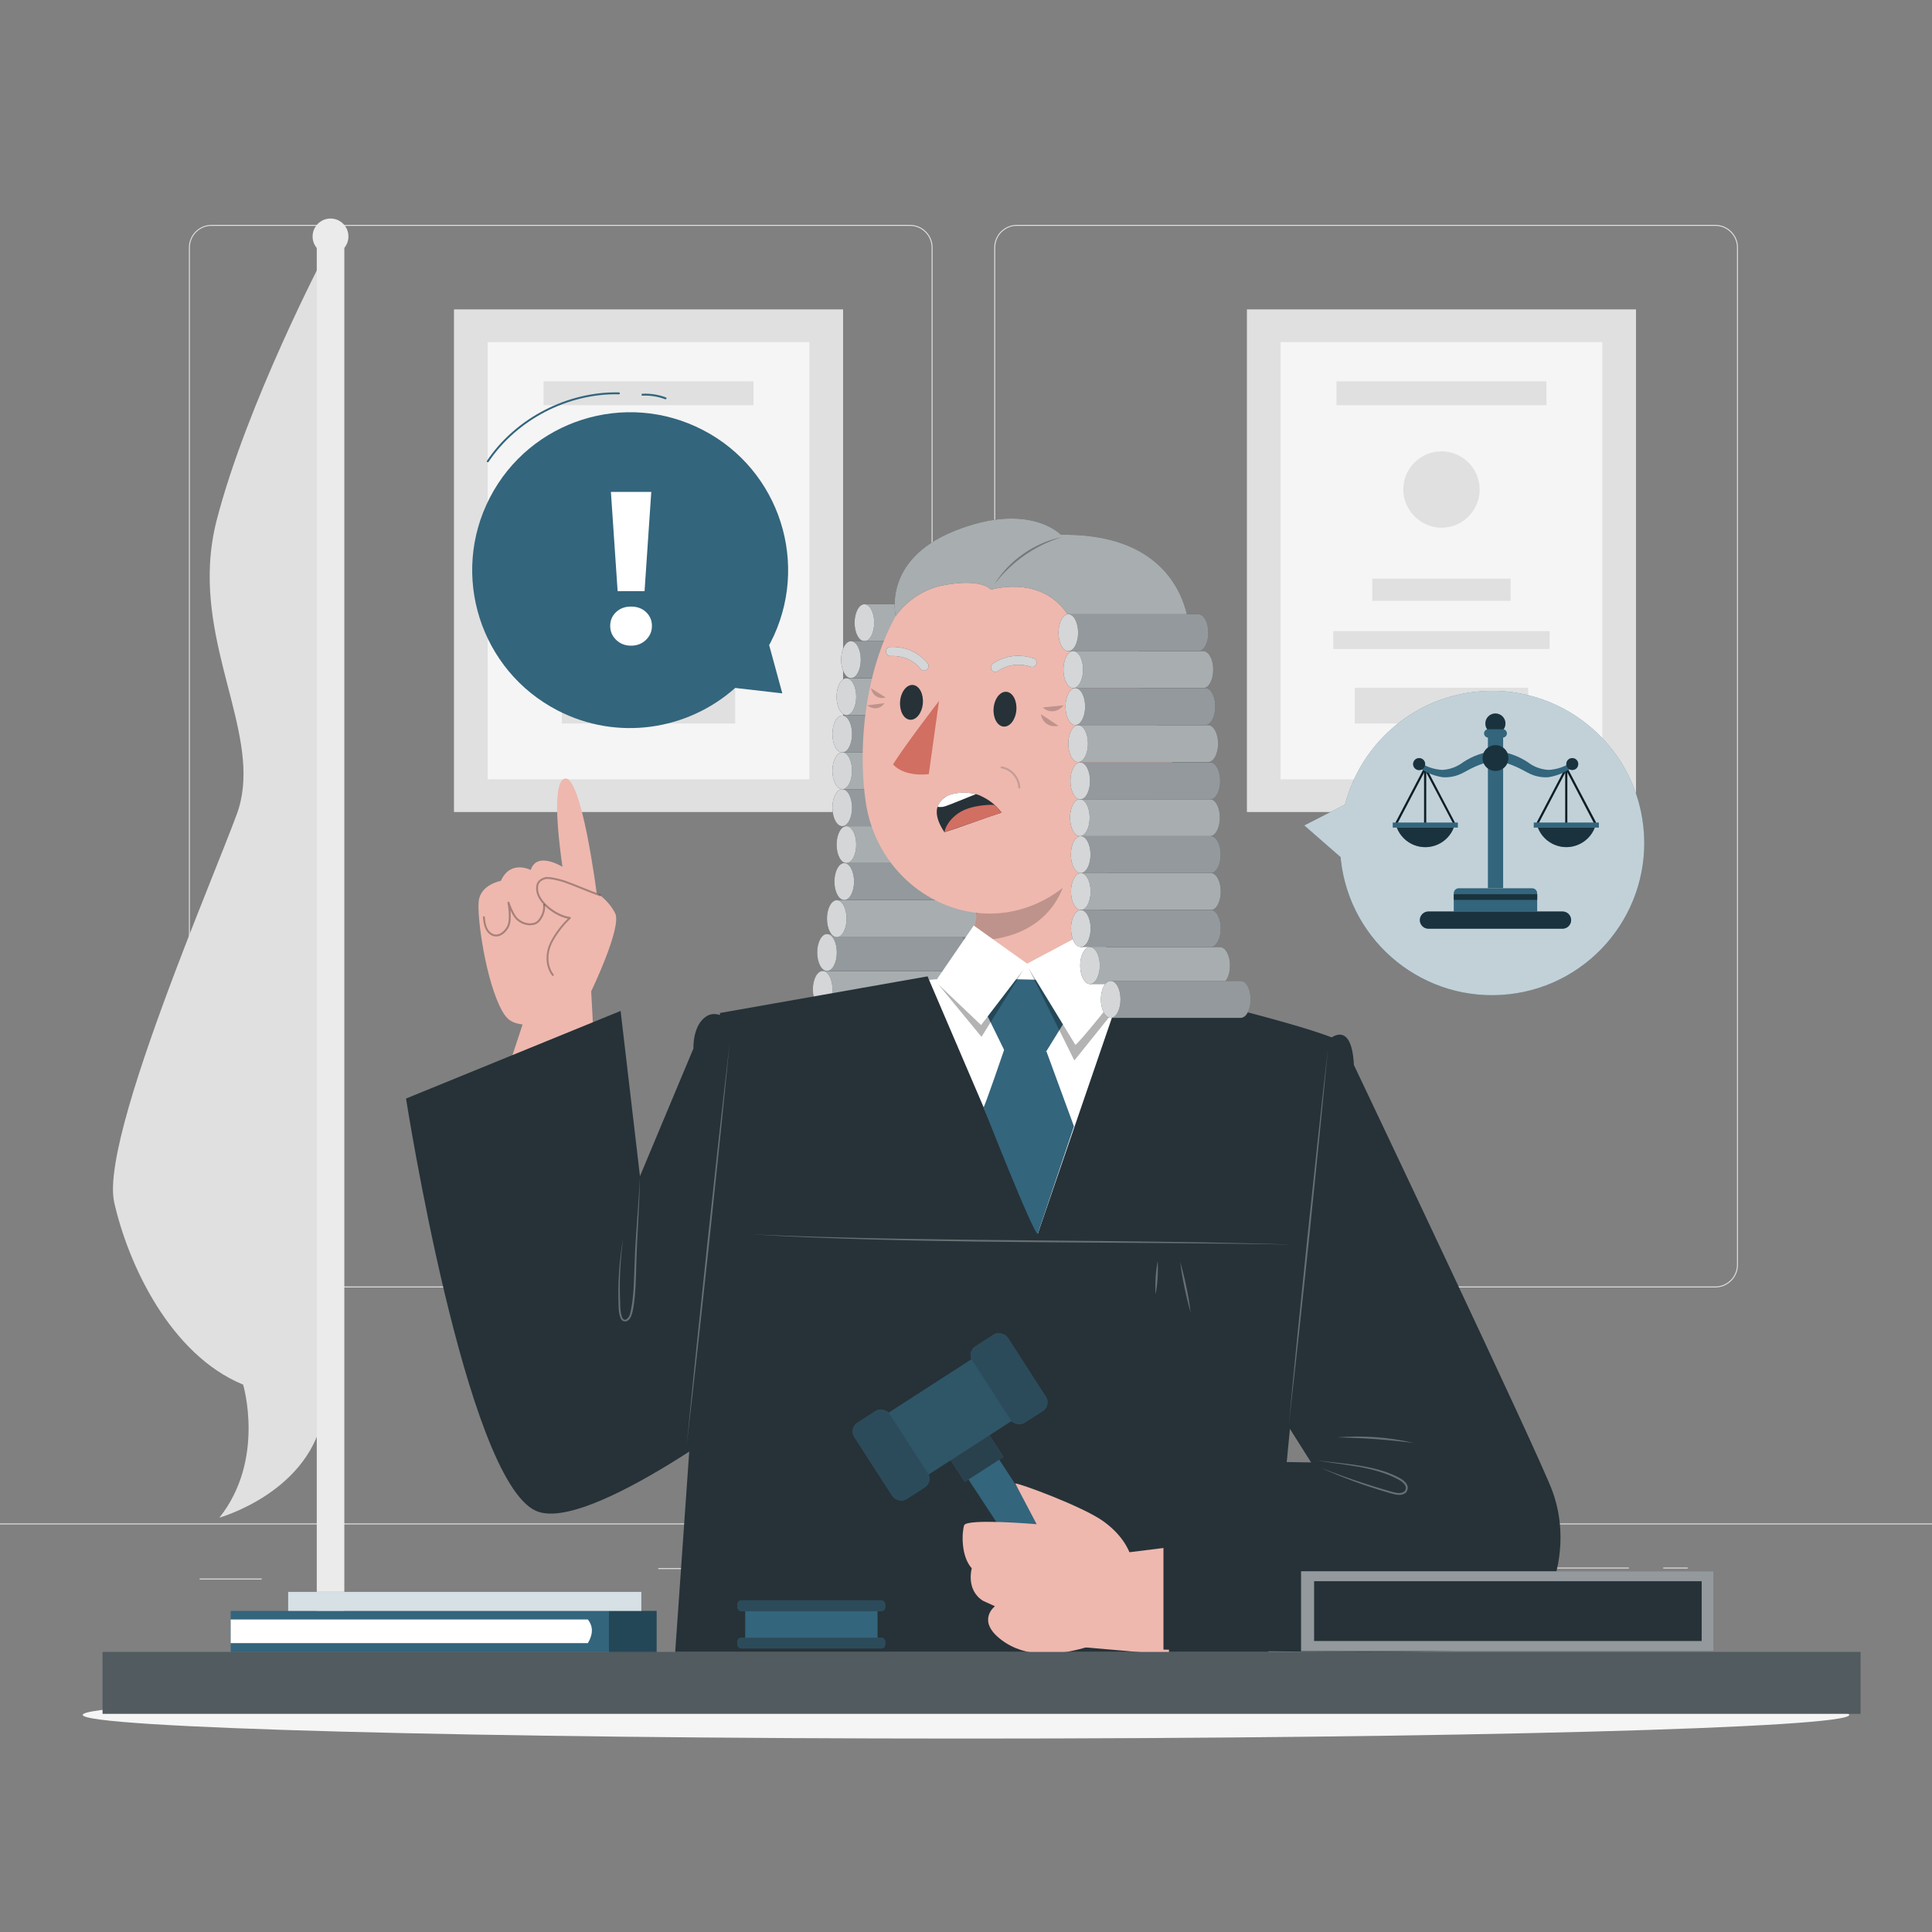 <svg xmlns="http://www.w3.org/2000/svg" viewBox="0 0 500 500"><rect x="0" y="0" width="500" height="500" fill="#808080" stroke="none"/><g id="freepik--background-complete--inject-3"><g><g><g><path d="M443.92,333.19h-180.75c-3.23,0-5.86-2.63-5.86-5.86V64.06c0-3.23,2.63-5.86,5.86-5.86h180.75c3.23,0,5.86,2.63,5.86,5.86V327.33c0,3.23-2.63,5.86-5.86,5.86ZM263.17,58.44c-3.09,0-5.61,2.52-5.61,5.61V327.33c0,3.09,2.52,5.61,5.61,5.61h180.75c3.09,0,5.61-2.52,5.61-5.61V64.06c0-3.09-2.52-5.61-5.61-5.61h-180.75Z" style="fill:#e0e0e0;"></path><path d="M235.49,333.19H54.75c-3.23,0-5.86-2.63-5.86-5.86V64.06c0-3.23,2.63-5.86,5.86-5.86H235.49c3.23,0,5.86,2.63,5.86,5.86V327.33c0,3.23-2.63,5.86-5.86,5.86ZM54.75,58.44c-3.09,0-5.61,2.52-5.61,5.61V327.33c0,3.09,2.52,5.61,5.61,5.61H235.49c3.09,0,5.61-2.52,5.61-5.61V64.06c0-3.09-2.52-5.61-5.61-5.61H54.75Z" style="fill:#e0e0e0;"></path></g><rect x="0" y="394.26" width="500" height=".25" style="fill:#e0e0e0;"></rect></g><rect x="51.67" y="408.52" width="16.06" height=".25" style="fill:#e0e0e0;"></rect><rect x="170.35" y="405.82" width="53.53" height=".25" style="fill:#e0e0e0;"></rect><rect x="68.73" y="417.82" width="36.25" height=".25" style="fill:#e0e0e0;"></rect><rect x="378.35" y="405.68" width="43.19" height=".25" style="fill:#e0e0e0;"></rect><rect x="430.45" y="405.68" width="6.33" height=".25" style="fill:#e0e0e0;"></rect><rect x="316.21" y="411.92" width="53.89" height=".25" style="fill:#e0e0e0;"></rect></g><g id="freepik--freepik--Flag--inject-2--inject-3"><path d="M84.17,65.68V360.54c0,23.44-24.83,31.46-27.39,32.23h0c11.96-15.05,6.14-34.43,6.14-34.43h0c-18.85-7.75-29.77-31.16-33.37-47.2-2.1-9.57,6.79-35.93,15.95-60.1,6.22-16.41,12.61-31.8,15.75-40.23,6.79-18.26-8.23-39.48-6.9-64.88,.2-3.77,.76-7.51,1.69-11.16,7.83-30.42,28.14-69.09,28.14-69.09Z" style="fill:#e0e0e0;"></path><rect x="81.98" y="61.18" width="7.13" height="361.1" style="fill:#ebebeb;"></rect><path d="M90.18,61.18c0,2.56-2.06,4.65-4.62,4.66-2.56,0-4.65-2.06-4.66-4.62s2.06-4.65,4.62-4.66h.03c2.55,0,4.62,2.07,4.62,4.62h0Z" style="fill:#ebebeb;"></path></g><g><rect x="322.7" y="80.07" width="100.7" height="130.08" style="fill:#e0e0e0;"></rect><rect x="331.42" y="88.54" width="83.26" height="113.15" style="fill:#f5f5f5;"></rect><rect x="345.88" y="98.7" width="54.34" height="6.17" style="fill:#e0e0e0;"></rect><path d="M382.93,126.69c0,5.5-4.5,9.96-10.02,9.88-5.25-.07-9.66-4.49-9.74-9.74-.08-5.52,4.38-10.02,9.88-10.02h0c5.46,0,9.88,4.42,9.88,9.88Z" style="fill:#e0e0e0;"></path><rect x="355.14" y="149.74" width="35.81" height="5.76" style="fill:#e0e0e0;"></rect><rect x="345.06" y="163.33" width="55.98" height="4.63" style="fill:#e0e0e0;"></rect><rect x="350.62" y="177.99" width="44.87" height="9.24" style="fill:#e0e0e0;"></rect></g><g><rect x="117.49" y="80.07" width="100.7" height="130.08" style="fill:#e0e0e0;"></rect><rect x="126.21" y="88.54" width="83.26" height="113.15" style="fill:#f5f5f5;"></rect><rect x="140.67" y="98.7" width="54.34" height="6.17" style="fill:#e0e0e0;"></rect><path d="M177.71,126.69c0,5.5-4.5,9.96-10.02,9.88-5.25-.07-9.66-4.49-9.74-9.74-.08-5.52,4.38-10.02,9.88-10.02h0c5.46,0,9.88,4.42,9.88,9.88Z" style="fill:#e0e0e0;"></path><rect x="149.93" y="149.74" width="35.81" height="5.76" style="fill:#e0e0e0;"></rect><rect x="139.84" y="163.33" width="55.98" height="4.63" style="fill:#e0e0e0;"></rect><rect x="145.4" y="177.99" width="44.87" height="9.24" style="fill:#e0e0e0;"></rect></g></g><g id="freepik--Shadow--inject-3"><path d="M478.59,443.81c0,3.39-102.34,6.13-228.59,6.13s-228.59-2.75-228.59-6.13,102.34-6.13,228.59-6.13,228.59,2.75,228.59,6.13Z" style="fill:#f5f5f5;"></path></g><g id="freepik--Character--inject-3"><g><g><g><path d="M153,256.55s8.02-16.65,6.2-20.2c-1.82-3.55-4.79-5.24-4.79-5.24,0,0-3.91-30.73-8.27-29.6-2.36,.61-2.63,8.32-.58,22.82,0,0-6.62-4.14-8.2,.82,0,0-5.26-2.75-7.73,2.81,0,0-5.26,.94-5.74,5.25-.48,4.31,1.89,21.01,6.11,28.49,1.28,2.26,2.58,3.11,5.25,3.42,0,0-5.32,15.99-5.44,16.84l24.09-8.51-.9-16.9Z" style="fill:#eeb8ae;"></path><path d="M143.09,252.58c-.07,0-.15-.03-.2-.1-1.52-1.95-1.87-4.83-.93-7.53,.82-2.34,3.14-5.44,4.99-7.21-3.38-.66-7.71-3.95-8.15-7.13-.27-1.92,.4-3.02,2.16-3.56,1.18-.36,4.54,.6,5.39,.91,1.39,.5,2.96,1.13,4.49,1.74,1.52,.61,3.09,1.24,4.47,1.74,.13,.05,.2,.19,.15,.32-.05,.13-.19,.2-.32,.15-1.39-.5-2.97-1.13-4.49-1.75-1.52-.61-3.09-1.24-4.47-1.74-1.1-.4-4.16-1.18-5.08-.9-1.54,.47-2.05,1.32-1.81,3.01,.43,3.06,5,6.41,8.23,6.78,.1,.01,.18,.08,.21,.17s0,.2-.07,.26c-1.87,1.65-4.42,5-5.24,7.36-.89,2.54-.56,5.25,.85,7.06,.08,.11,.07,.27-.04,.35-.05,.04-.1,.05-.15,.05Z" style="opacity:.3;"></path><path d="M128.38,242.36c-.18,0-.35-.02-.54-.06-.93-.2-1.77-.95-2.24-2.01-.41-.92-.51-1.92-.62-2.89-.01-.14,.09-.26,.22-.27,.13-.02,.26,.09,.27,.22,.1,.93,.2,1.89,.58,2.74,.41,.91,1.11,1.56,1.89,1.72,1.41,.3,2.71-.92,3.33-2.17,.89-1.81,.08-5.96,.07-6-.03-.13,.05-.26,.18-.29,.13-.04,.26,.04,.3,.16,.01,.03,1.04,3.1,2.17,4.15,1.22,1.12,2.89,1.57,4.27,1.14,1.45-.45,2.59-3.09,2.27-4.53-.03-.14,.06-.27,.19-.3,.14-.03,.27,.06,.3,.19,.37,1.68-.88,4.58-2.61,5.12-1.54,.48-3.41,0-4.75-1.25-.59-.54-1.13-1.53-1.54-2.43,.12,1.39,.14,3.17-.4,4.26-.62,1.27-1.89,2.5-3.34,2.5Z" style="opacity:.3;"></path></g><path d="M190.3,265.48s-4.09-4.75-7.59-2.39c-3.51,2.36-3.25,8.25-3.25,8.25l-13.84,33.06-5.01-42.77-55.53,22.67s15.38,98.5,33.61,106.7c13.57,6.11,58.85-28.74,58.85-28.74l-7.23-96.78Z" style="fill:#263238;"></path><path d="M165.62,304.4c-.1,7.53-.74,15.04-.94,22.57-.09,3.77-.16,7.56-.73,11.29-.23,1.32-.73,4.22-2.65,3.65-.36-.19-.56-.5-.71-.81-.68-1.82-.47-3.79-.56-5.68-.05-5.03,.37-10.07,1.26-15.01-.7,4.97-.98,9.99-.86,15,.13,1.82-.07,3.79,.57,5.5,.68,1.48,1.83,.06,2.07-.93,1.03-4.24,.98-8.68,1.17-13.03,.23-7.53,1.04-15.03,1.39-22.55h0Z" style="fill:#fff; opacity:.3;"></path></g><path d="M302.54,200.86c-2.49,6.08-7.57,10.41-12.59,12.37-7.56,2.96-9.56-5.2-8.2-12.78,1.23-6.83,3.98-15.03,11.92-14.75,7.83,.28,11.72,8.21,8.87,15.16Z" style="fill:#eeb8ae;"></path><path d="M285.86,200.2s-.03,0-.05,0c-.14-.03-.22-.16-.2-.29,.43-2.11,1.41-4.09,2.84-5.71,.95-1.08,2.52-2.44,4.56-2.76,1.97-.3,3.93,.56,4.79,2.1,.07,.12,.02,.27-.1,.34-.12,.07-.27,.02-.34-.1-.75-1.36-2.51-2.12-4.27-1.85-1.89,.29-3.36,1.57-4.26,2.59-1.37,1.55-2.31,3.45-2.72,5.48-.02,.12-.13,.2-.25,.2Z" style="fill:#263238; opacity:.2;"></path><polygon points="299.07 369.24 333.54 368.68 331.53 402.69 296.93 403.19 299.07 369.24" style="opacity:.3;"></polygon><g><g><path d="M246.73,251.28v.02c1.34,.13,2.41,2.2,2.41,4.76s-1.07,4.63-2.41,4.76v.02h-33.82v-9.56h33.82Z" style="fill:#263238;"></path><path d="M246.73,251.28v.02c1.34,.13,2.41,2.2,2.41,4.76s-1.07,4.63-2.41,4.76v.02h-33.82v-9.56h33.82Z" style="fill:#fff; opacity:.6;"></path><path d="M210.37,256.06c0,2.64,1.14,4.78,2.54,4.78s2.54-2.14,2.54-4.78-1.14-4.78-2.54-4.78-2.54,2.14-2.54,4.78Z" style="fill:#263238;"></path><path d="M210.37,256.06c0,2.64,1.14,4.78,2.54,4.78s2.54-2.14,2.54-4.78-1.14-4.78-2.54-4.78-2.54,2.14-2.54,4.78Z" style="fill:#fff; opacity:.8;"></path></g><g><path d="M257.53,156.38v.02c1.34,.13,2.41,2.2,2.41,4.76s-1.07,4.63-2.41,4.76v.02h-33.82v-9.56h33.82Z" style="fill:#263238;"></path><path d="M257.53,156.38v.02c1.34,.13,2.41,2.2,2.41,4.76s-1.07,4.63-2.41,4.76v.02h-33.82v-9.56h33.82Z" style="fill:#fff; opacity:.6;"></path><path d="M221.17,161.16c0,2.64,1.14,4.78,2.54,4.78s2.54-2.14,2.54-4.78-1.14-4.78-2.54-4.78-2.54,2.14-2.54,4.78Z" style="fill:#263238;"></path><path d="M221.17,161.16c0,2.64,1.14,4.78,2.54,4.78s2.54-2.14,2.54-4.78-1.14-4.78-2.54-4.78-2.54,2.14-2.54,4.78Z" style="fill:#fff; opacity:.8;"></path></g><g><path d="M252.87,175.53v.02c1.34,.13,2.41,2.2,2.41,4.76s-1.07,4.63-2.41,4.76v.02h-33.82v-9.56h33.82Z" style="fill:#263238;"></path><path d="M252.87,175.53v.02c1.34,.13,2.41,2.2,2.41,4.76s-1.07,4.63-2.41,4.76v.02h-33.82v-9.56h33.82Z" style="fill:#fff; opacity:.6;"></path><path d="M216.51,180.31c0,2.64,1.14,4.78,2.54,4.78s2.54-2.14,2.54-4.78-1.14-4.78-2.54-4.78-2.54,2.14-2.54,4.78Z" style="fill:#263238;"></path><path d="M216.51,180.31c0,2.64,1.14,4.78,2.54,4.78s2.54-2.14,2.54-4.78-1.14-4.78-2.54-4.78-2.54,2.14-2.54,4.78Z" style="fill:#fff; opacity:.8;"></path></g><g><path d="M251.78,194.69v.02c1.34,.13,2.41,2.2,2.41,4.76s-1.07,4.63-2.41,4.76v.02h-33.82v-9.56h33.82Z" style="fill:#263238;"></path><path d="M251.78,194.69v.02c1.34,.13,2.41,2.2,2.41,4.76s-1.07,4.63-2.41,4.76v.02h-33.82v-9.56h33.82Z" style="fill:#fff; opacity:.6;"></path><path d="M215.43,199.47c0,2.64,1.14,4.78,2.54,4.78s2.54-2.14,2.54-4.78-1.14-4.78-2.54-4.78-2.54,2.14-2.54,4.78Z" style="fill:#263238;"></path><path d="M215.43,199.47c0,2.64,1.14,4.78,2.54,4.78s2.54-2.14,2.54-4.78-1.14-4.78-2.54-4.78-2.54,2.14-2.54,4.78Z" style="fill:#fff; opacity:.8;"></path></g><g><path d="M252.87,213.81v.02c1.34,.13,2.41,2.2,2.41,4.76s-1.07,4.63-2.41,4.76v.02h-33.82v-9.56h33.82Z" style="fill:#263238;"></path><path d="M252.87,213.81v.02c1.34,.13,2.41,2.2,2.41,4.76s-1.07,4.63-2.41,4.76v.02h-33.82v-9.56h33.82Z" style="fill:#fff; opacity:.6;"></path><path d="M216.51,218.59c0,2.64,1.14,4.78,2.54,4.78s2.54-2.14,2.54-4.78-1.14-4.78-2.54-4.78-2.54,2.14-2.54,4.78Z" style="fill:#263238;"></path><path d="M216.51,218.59c0,2.64,1.14,4.78,2.54,4.78s2.54-2.14,2.54-4.78-1.14-4.78-2.54-4.78-2.54,2.14-2.54,4.78Z" style="fill:#fff; opacity:.8;"></path></g><g><path d="M254.05,165.94v.02c1.34,.13,2.41,2.2,2.41,4.76s-1.07,4.63-2.41,4.76v.02h-33.82v-9.56h33.82Z" style="fill:#263238;"></path><path d="M254.05,165.94v.02c1.34,.13,2.41,2.2,2.41,4.76s-1.07,4.63-2.41,4.76v.02h-33.82v-9.56h33.82Z" style="fill:#fff; opacity:.5;"></path><path d="M217.69,170.72c0,2.64,1.14,4.78,2.54,4.78s2.54-2.14,2.54-4.78-1.14-4.78-2.54-4.78-2.54,2.14-2.54,4.78Z" style="fill:#263238;"></path><path d="M217.69,170.72c0,2.64,1.14,4.78,2.54,4.78s2.54-2.14,2.54-4.78-1.14-4.78-2.54-4.78-2.54,2.14-2.54,4.78Z" style="fill:#fff; opacity:.8;"></path></g><g><path d="M251.78,185.18v.02c1.34,.13,2.41,2.2,2.41,4.76s-1.07,4.63-2.41,4.76v.02h-33.82v-9.56h33.82Z" style="fill:#263238;"></path><path d="M251.78,185.18v.02c1.34,.13,2.41,2.2,2.41,4.76s-1.07,4.63-2.41,4.76v.02h-33.82v-9.56h33.82Z" style="fill:#fff; opacity:.5;"></path><path d="M215.43,189.96c0,2.64,1.14,4.78,2.54,4.78s2.54-2.14,2.54-4.78-1.14-4.78-2.54-4.78-2.54,2.14-2.54,4.78Z" style="fill:#263238;"></path><path d="M215.43,189.96c0,2.64,1.14,4.78,2.54,4.78s2.54-2.14,2.54-4.78-1.14-4.78-2.54-4.78-2.54,2.14-2.54,4.78Z" style="fill:#fff; opacity:.8;"></path></g><g><path d="M251.78,204.25v.02c1.34,.13,2.41,2.2,2.41,4.76s-1.07,4.63-2.41,4.76v.02h-33.82v-9.56h33.82Z" style="fill:#263238;"></path><path d="M251.78,204.25v.02c1.34,.13,2.41,2.2,2.41,4.76s-1.07,4.63-2.41,4.76v.02h-33.82v-9.56h33.82Z" style="fill:#fff; opacity:.5;"></path><path d="M215.43,209.03c0,2.64,1.14,4.78,2.54,4.78s2.54-2.14,2.54-4.78-1.14-4.78-2.54-4.78-2.54,2.14-2.54,4.78Z" style="fill:#263238;"></path><path d="M215.43,209.03c0,2.64,1.14,4.78,2.54,4.78s2.54-2.14,2.54-4.78-1.14-4.78-2.54-4.78-2.54,2.14-2.54,4.78Z" style="fill:#fff; opacity:.8;"></path></g><g><path d="M252.3,223.37v.02c1.34,.13,2.41,2.2,2.41,4.76s-1.07,4.63-2.41,4.76v.02h-33.82v-9.56h33.82Z" style="fill:#263238;"></path><path d="M252.3,223.37v.02c1.34,.13,2.41,2.2,2.41,4.76s-1.07,4.63-2.41,4.76v.02h-33.82v-9.56h33.82Z" style="fill:#fff; opacity:.5;"></path><path d="M215.95,228.15c0,2.64,1.14,4.78,2.54,4.78s2.54-2.14,2.54-4.78-1.14-4.78-2.54-4.78-2.54,2.14-2.54,4.78Z" style="fill:#263238;"></path><path d="M215.95,228.15c0,2.64,1.14,4.78,2.54,4.78s2.54-2.14,2.54-4.78-1.14-4.78-2.54-4.78-2.54,2.14-2.54,4.78Z" style="fill:#fff; opacity:.8;"></path></g><g><path d="M247.84,241.72v.02c1.34,.13,2.41,2.2,2.41,4.76s-1.07,4.63-2.41,4.76v.02h-33.82v-9.56h33.82Z" style="fill:#263238;"></path><path d="M247.84,241.72v.02c1.34,.13,2.41,2.2,2.41,4.76s-1.07,4.63-2.41,4.76v.02h-33.82v-9.56h33.82Z" style="fill:#fff; opacity:.5;"></path><path d="M211.49,246.5c0,2.64,1.14,4.78,2.54,4.78s2.54-2.14,2.54-4.78-1.14-4.78-2.54-4.78-2.54,2.14-2.54,4.78Z" style="fill:#263238;"></path><path d="M211.49,246.5c0,2.64,1.14,4.78,2.54,4.78s2.54-2.14,2.54-4.78-1.14-4.78-2.54-4.78-2.54,2.14-2.54,4.78Z" style="fill:#fff; opacity:.8;"></path></g><g><path d="M250.38,232.97v.02c1.34,.13,2.41,2.2,2.41,4.76s-1.07,4.63-2.41,4.76v.02h-33.82v-9.56h33.82Z" style="fill:#263238;"></path><path d="M250.38,232.97v.02c1.34,.13,2.41,2.2,2.41,4.76s-1.07,4.63-2.41,4.76v.02h-33.82v-9.56h33.82Z" style="fill:#fff; opacity:.6;"></path><path d="M214.02,237.75c0,2.64,1.14,4.78,2.54,4.78s2.54-2.14,2.54-4.78-1.14-4.78-2.54-4.78-2.54,2.14-2.54,4.78Z" style="fill:#263238;"></path><path d="M214.02,237.75c0,2.64,1.14,4.78,2.54,4.78s2.54-2.14,2.54-4.78-1.14-4.78-2.54-4.78-2.54,2.14-2.54,4.78Z" style="fill:#fff; opacity:.8;"></path></g><path d="M284.05,253.3s-2.22-15.93,7.1-43.54c0-.03-1.44-.75-1.44-.78,1.29-3.86,2.63-7.42,3.89-10.51,.03-.09,.03-.12,.03-.12l-39.28,21.97c.51,8.98-3.45,26.12-5.68,33.33,0,0-5.13,9.26,12.42,10.61,12.83,.98,22.96-10.97,22.96-10.97Z" style="fill:#eeb8ae;"></path><path d="M253.15,232.87l22.23-4c-2.3,6.76-8.71,14.61-24.05,14.61,0,0,1.86-7.6,1.83-10.6Z" style="opacity:.2;"></path><path d="M294.74,179.79c-3.63,24.14-5.2,37.82-18.57,49.08-20.11,16.94-48.46,3.51-52.12-21.3-3.29-22.33,3.2-58.05,27.84-65.38,24.27-7.22,46.48,13.46,42.85,37.6Z" style="fill:#eeb8ae;"></path><path d="M277.88,161.94l29.88,1.25s-.16-25.29-33.22-24.79c0,0-8.12-8.69-27.36-1.06-19.06,7.56-15.36,22.09-15.36,22.09,0,0,4.05-6.33,12.17-7.93,10.15-2,12.47,1.11,12.47,1.11,0,0,15.21-4.72,21.43,9.34Z" style="fill:#263238;"></path><path d="M277.88,161.94l29.88,1.25s-.16-25.29-33.22-24.79c0,0-8.12-8.69-27.36-1.06-19.06,7.56-15.36,22.09-15.36,22.09,0,0,4.05-6.33,12.17-7.93,10.15-2,12.47,1.11,12.47,1.11,0,0,15.21-4.72,21.43,9.34Z" style="fill:#fff; opacity:.6;"></path><path d="M263.03,183.83c-.22,2.48-1.71,4.37-3.34,4.21-1.62-.16-2.76-2.3-2.54-4.79,.22-2.48,1.71-4.37,3.34-4.21,1.62,.16,2.76,2.3,2.54,4.79Z" style="fill:#263238;"></path><path d="M238.83,182.06c-.22,2.48-1.71,4.37-3.34,4.21-1.62-.16-2.76-2.3-2.54-4.79,.22-2.48,1.71-4.37,3.34-4.21,1.62,.16,2.76,2.3,2.54,4.79Z" style="fill:#263238;"></path><path d="M243.03,181.38s-8.95,11.65-11.92,16.45c3.18,3.43,9.26,2.51,9.26,2.51l2.65-18.96Z" style="fill:#d16f62;"></path><path d="M267.91,172.3c-.3,.27-.74,.38-1.16,.25-4.98-1.6-8.36,1.05-8.4,1.07-.5,.4-1.24,.32-1.65-.17-.41-.5-.33-1.23,.17-1.63,.18-.14,4.42-3.46,10.59-1.47,.62,.2,.95,.85,.76,1.46-.06,.2-.18,.36-.32,.5Z" style="fill:#263238;"></path><path d="M267.91,172.3c-.3,.27-.74,.38-1.16,.25-4.98-1.6-8.36,1.05-8.4,1.07-.5,.4-1.24,.32-1.65-.17-.41-.5-.33-1.23,.17-1.63,.18-.14,4.42-3.46,10.59-1.47,.62,.2,.95,.85,.76,1.46-.06,.2-.18,.36-.32,.5Z" style="fill:#fff; opacity:.8;"></path><g><path d="M229.51,169.29c-.13-.18-.21-.4-.22-.64-.02-.65,.47-1.19,1.11-1.22,6.43-.28,9.54,4.09,9.7,4.27,.37,.53,.25,1.26-.28,1.64-.52,.38-1.24,.26-1.61-.26-.12-.19-2.56-3.53-7.72-3.3-.4,.02-.77-.18-.99-.48Z" style="fill:#263238;"></path><path d="M229.51,169.29c-.13-.18-.21-.4-.22-.64-.02-.65,.47-1.19,1.11-1.22,6.43-.28,9.54,4.09,9.7,4.27,.37,.53,.25,1.26-.28,1.64-.52,.38-1.24,.26-1.61-.26-.12-.19-2.56-3.53-7.72-3.3-.4,.02-.77-.18-.99-.48Z" style="fill:#fff; opacity:.8;"></path></g><g><g style="opacity:.2;"><path d="M275.27,182.54c-1.53,1.83-3.76,2.05-5.43,.54l5.43-.54Z"></path></g><g style="opacity:.2;"><path d="M273.94,187.85c-2.34,.45-4.21-.8-4.54-3.02l4.54,3.02Z"></path></g></g><g><g style="opacity:.2;"><path d="M225.39,178.12c.47,1.92,2.04,2.9,3.83,2.39l-3.83-2.39Z"></path></g><g style="opacity:.2;"><path d="M224.43,182.55c1.58,1.19,3.42,.95,4.48-.58l-4.48,.58Z"></path></g></g><path d="M263.78,204.08c-.14,0-.25-.11-.25-.24-.05-2.38-2.01-4.62-4.36-4.99-.14-.02-.23-.15-.21-.29,.02-.14,.14-.23,.29-.21,2.62,.41,4.73,2.82,4.79,5.47,0,.14-.11,.25-.24,.26h0Z" style="fill:#263238; opacity:.2;"></path><path d="M274.85,138.99c-6.97,2.15-13.1,6.43-17.51,12.24,3.81-6.21,10.38-10.79,17.51-12.24h0Z" style="opacity:.3;"></path><path d="M244.74,206.21c2.17-1.38,6.65-1.38,8.98-.28,2.33,1.09,3.94,2.31,5.49,4.37-4.48,1.41-10.31,3.67-14.79,5.08-3.41-5.08-1.85-7.78,.32-9.17Z" style="fill:#263238;"></path><path d="M257.37,208.33c-.15-.12-6.04-.2-9.39,2.16-3.29,2.31-3.56,4.89-3.56,4.89l14.79-5.08s-.97-1.26-1.84-1.97Z" style="fill:#d16f62;"></path><path d="M244.74,206.21c1.86-1.19,5.41-1.35,7.86-.68-.26,.01-7.6,3.16-8.58,3.29-.44,.06-.95,.04-1.39,0,.36-1.17,1.18-2.01,2.11-2.6Z" style="fill:#fff;"></path></g><g><path d="M288.48,254.77c-29.59-3.85-44.69-1.29-52.98-.78-1.16,.07-19.31,14.87-19.54,16.01-8.47,46.18-10.95,77.16-16.4,128.5l119.53,4.68,6.7-138.57c-13.65-2.74-25.38-8.3-37.31-9.85Z" style="fill:#fff;"></path><polygon points="289.72 255.41 284.39 239.53 265.82 249.39 252 239.53 242.55 253.32 264.96 270 289.72 255.41" style="fill:#fff;"></polygon><path d="M347.18,268.65l.16,.06-.16-.06Z" style="fill:#263238;"></path><path d="M347.16,268.64h0Z" style="fill:#263238;"></path><path d="M240.05,252.68l28.53,66.61,22.35-65.13s43.17,9.89,54.29,14.56c-6.32,40.87-16.73,158.8-16.98,158.8-.32,0-153.5,0-153.5,0l11.59-165.36,53.72-9.48Z" style="fill:#263238;"></path><path d="M347.34,268.71h0Z" style="fill:#263238;"></path><path d="M347.34,268.71s.03,.01,0,0h0Z" style="fill:#263238;"></path><path d="M334.92,322.11c-42.93-.81-88.75-.13-131.6-2.17l-8.76-.48,8.77,.35c42.85,1.58,88.69,.9,131.6,2.3h0Z" style="fill:#fff; opacity:.3;"></path><path d="M305.43,326.58c1.24,4.3,2.15,8.67,2.72,13.11-1.24-4.3-2.15-8.67-2.72-13.11h0Z" style="fill:#fff; opacity:.3;"></path><path d="M299.61,326.33c.16,2.9-.02,5.79-.55,8.65-.16-2.9,.02-5.79,.55-8.65h0Z" style="fill:#fff; opacity:.3;"></path><path d="M268.02,253.55c-.49,0-5.03-.12-5.03-.12l-7.37,9.62,4.41,9h10.77l4.28-6.93-7.06-11.57Z" style="fill:#33657C;"></path><path d="M270.8,272.05l7.14,19.45-9.37,27.79c-1.08,.3-14.19-33.08-14.03-32.76,.16,.33,5.48-15.27,5.48-15.27l10.77,.79Z" style="fill:#33657C;"></path><path d="M278.3,270.4c.73-.15,11.5-13.63,11.66-14.03l-2.56,6.43-9.36,11.65s-11.53-23.2-11.9-23.99l12.16,19.93Z" style="opacity:.3;"></path><path d="M265.17,250.47c-.08,.32-11.27,14.81-11.27,14.81,0,0-10.96-10.44-11.04-10.51-.08-.07,11.15,13.57,11.15,13.57l11.15-17.88Z" style="opacity:.3;"></path><path d="M188.82,270c-3.25,33.33-7.24,70.68-11.1,103.94,3.25-33.33,7.24-70.68,11.1-103.94h0Z" style="fill:#fff; opacity:.3;"></path></g><g><path d="M304.68,400.1c-.01,.17-24.4,3.06-24.4,3.06l-1.86,22.97,24.03,2.1,2.22-28.13Z" style="fill:#eeb8ae;"></path><path d="M344.13,268.87s5.67-5.15,6.26,6.75h0s47.67,100.27,51.36,110.24c6.56,17.75-2.99,39.29-17.56,40.9-14.57,1.61-83.09,.16-83.09,.16v-48.98l38.21,.53-12.95-20.5,17.78-89.11Z" style="fill:#263238;"></path><path d="M340.84,377.95c6.11,.8,12.4,1.05,18.26,3.15,1.89,.79,6.71,2.42,4.78,5.16-1.34,1.17-3.24,.38-4.67,0-5.94-1.73-11.76-3.86-17.4-6.4,3.83,1.51,7.71,2.9,11.62,4.16,1.96,.62,3.92,1.24,5.9,1.8,1.35,.34,3.02,1.06,4.19,.1,1.03-1.3-.64-2.54-1.81-3.13-6.41-3.37-13.87-3.57-20.88-4.84h0Z" style="fill:#fff; opacity:.3;"></path><path d="M346,372.01c6.64-.58,13.41-.1,19.89,1.43-6.62-.85-13.22-1.33-19.89-1.43h0Z" style="fill:#fff; opacity:.3;"></path><path d="M343.68,271.26c-2.94,31.24-6.58,66.25-10.14,97.42,2.94-31.24,6.59-66.25,10.14-97.42h0Z" style="fill:#fff; opacity:.3;"></path><g id="freepik--freepik--hammer-of-law--inject-2--inject-3"><path d="M277.8,424.3h0c3.26-.08,6.23-1.9,7.78-4.77l.08-.39-30.35-46.42-7.97,5.14,30.45,46.44Z" style="fill:#33657C;"></path><rect x="245.56" y="369.72" width="11.97" height="11.52" transform="translate(-163.31 196.17) rotate(-32.81)" style="fill:#33657C;"></rect><rect x="245.56" y="369.72" width="11.97" height="11.52" transform="translate(-163.31 196.17) rotate(-32.81)" style="fill:#263238; isolation:isolate; opacity:.7;"></rect><rect x="227.88" y="357.18" width="36.03" height="19.03" transform="translate(-159.45 191.7) rotate(-32.81)" style="fill:#33657C;"></rect><rect x="227.88" y="357.18" width="36.03" height="19.03" transform="translate(-159.45 191.7) rotate(-32.81)" style="fill:#263238; isolation:isolate; opacity:.3;"></rect><rect x="255.66" y="345.08" width="10.96" height="23.52" rx="2.66" ry="2.66" transform="translate(-151.69 198.39) rotate(-32.81)" style="fill:#33657C;"></rect><rect x="225.15" y="364.77" width="10.96" height="23.52" rx="2.66" ry="2.66" transform="translate(-167.22 185) rotate(-32.8)" style="fill:#33657C;"></rect><g style="opacity:.5;"><rect x="255.66" y="345.08" width="10.96" height="23.52" rx="2.66" ry="2.66" transform="translate(-151.69 198.39) rotate(-32.81)" style="fill:#263238;"></rect><rect x="225.15" y="364.77" width="10.96" height="23.52" rx="2.66" ry="2.66" transform="translate(-167.22 185) rotate(-32.8)" style="fill:#263238;"></rect></g></g><path d="M268.28,394.46s-18.16-1.55-18.76,.29c-.6,1.85-.88,7.94,1.97,11.13,0,0-1.6,5.59,2.92,8.41l3.08,1.4s-4.9,3.7,1.6,8.66c6.49,4.97,14.97,3.95,21.48,2.13,6.8-1.9,6.98-2.38,6.98-2.38,0,0,14.8-18.15-1.91-30.33-5.34-3.89-22.21-10.07-22.89-9.84l5.53,10.52Z" style="fill:#eeb8ae;"></path></g><g><path d="M310.3,158.96v.02c1.34,.13,2.41,2.2,2.41,4.76s-1.07,4.63-2.41,4.76v.02h-33.82v-9.56h33.82Z" style="fill:#263238;"></path><path d="M310.3,158.96v.02c1.34,.13,2.41,2.2,2.41,4.76s-1.07,4.63-2.41,4.76v.02h-33.82v-9.56h33.82Z" style="fill:#fff; opacity:.5;"></path><path d="M273.94,163.74c0,2.64,1.14,4.78,2.54,4.78s2.54-2.14,2.54-4.78-1.14-4.78-2.54-4.78-2.54,2.14-2.54,4.78Z" style="fill:#263238;"></path><path d="M273.94,163.74c0,2.64,1.14,4.78,2.54,4.78s2.54-2.14,2.54-4.78-1.14-4.78-2.54-4.78-2.54,2.14-2.54,4.78Z" style="fill:#fff; opacity:.8;"></path></g><g><path d="M311.57,168.52v.02c1.34,.13,2.41,2.2,2.41,4.76s-1.07,4.63-2.41,4.76v.02h-33.82v-9.56h33.82Z" style="fill:#263238;"></path><path d="M311.57,168.52v.02c1.34,.13,2.41,2.2,2.41,4.76s-1.07,4.63-2.41,4.76v.02h-33.82v-9.56h33.82Z" style="fill:#fff; opacity:.6;"></path><path d="M275.21,173.3c0,2.64,1.14,4.78,2.54,4.78s2.54-2.14,2.54-4.78-1.14-4.78-2.54-4.78-2.54,2.14-2.54,4.78Z" style="fill:#263238;"></path><path d="M275.21,173.3c0,2.64,1.14,4.78,2.54,4.78s2.54-2.14,2.54-4.78-1.14-4.78-2.54-4.78-2.54,2.14-2.54,4.78Z" style="fill:#fff; opacity:.8;"></path></g><g><path d="M312.83,187.67v.02c1.34,.13,2.41,2.2,2.41,4.76s-1.07,4.63-2.41,4.76v.02h-33.82v-9.56h33.82Z" style="fill:#263238;"></path><path d="M312.83,187.67v.02c1.34,.13,2.41,2.2,2.41,4.76s-1.07,4.63-2.41,4.76v.02h-33.82v-9.56h33.82Z" style="fill:#fff; opacity:.6;"></path><path d="M276.48,192.45c0,2.64,1.14,4.78,2.54,4.78s2.54-2.14,2.54-4.78-1.14-4.78-2.54-4.78-2.54,2.14-2.54,4.78Z" style="fill:#263238;"></path><path d="M276.48,192.45c0,2.64,1.14,4.78,2.54,4.78s2.54-2.14,2.54-4.78-1.14-4.78-2.54-4.78-2.54,2.14-2.54,4.78Z" style="fill:#fff; opacity:.8;"></path></g><g><path d="M313.29,206.83v.02c1.34,.13,2.41,2.2,2.41,4.76s-1.07,4.63-2.41,4.76v.02h-33.82v-9.56h33.82Z" style="fill:#263238;"></path><path d="M313.29,206.83v.02c1.34,.13,2.41,2.2,2.41,4.76s-1.07,4.63-2.41,4.76v.02h-33.82v-9.56h33.82Z" style="fill:#fff; opacity:.6;"></path><path d="M276.93,211.61c0,2.64,1.14,4.78,2.54,4.78s2.54-2.14,2.54-4.78-1.14-4.78-2.54-4.78-2.54,2.14-2.54,4.78Z" style="fill:#263238;"></path><path d="M276.93,211.61c0,2.64,1.14,4.78,2.54,4.78s2.54-2.14,2.54-4.78-1.14-4.78-2.54-4.78-2.54,2.14-2.54,4.78Z" style="fill:#fff; opacity:.8;"></path></g><g><path d="M313.52,225.95v.02c1.34,.13,2.41,2.2,2.41,4.76s-1.07,4.63-2.41,4.76v.02h-33.82v-9.56h33.82Z" style="fill:#263238;"></path><path d="M313.52,225.95v.02c1.34,.13,2.41,2.2,2.41,4.76s-1.07,4.63-2.41,4.76v.02h-33.82v-9.56h33.82Z" style="fill:#fff; opacity:.6;"></path><path d="M277.17,230.73c0,2.64,1.14,4.78,2.54,4.78s2.54-2.14,2.54-4.78-1.14-4.78-2.54-4.78-2.54,2.14-2.54,4.78Z" style="fill:#263238;"></path><path d="M277.17,230.73c0,2.64,1.14,4.78,2.54,4.78s2.54-2.14,2.54-4.78-1.14-4.78-2.54-4.78-2.54,2.14-2.54,4.78Z" style="fill:#fff; opacity:.8;"></path></g><g><path d="M312.1,178.08v.02c1.34,.13,2.41,2.2,2.41,4.76s-1.07,4.63-2.41,4.76v.02h-33.82v-9.56h33.82Z" style="fill:#263238;"></path><path d="M312.1,178.08v.02c1.34,.13,2.41,2.2,2.41,4.76s-1.07,4.63-2.41,4.76v.02h-33.82v-9.56h33.82Z" style="fill:#fff; opacity:.5;"></path><path d="M275.75,182.86c0,2.64,1.14,4.78,2.54,4.78s2.54-2.14,2.54-4.78-1.14-4.78-2.54-4.78-2.54,2.14-2.54,4.78Z" style="fill:#263238;"></path><path d="M275.75,182.86c0,2.64,1.14,4.78,2.54,4.78s2.54-2.14,2.54-4.78-1.14-4.78-2.54-4.78-2.54,2.14-2.54,4.78Z" style="fill:#fff; opacity:.8;"></path></g><g><path d="M313.37,197.32v.02c1.34,.13,2.41,2.2,2.41,4.76s-1.07,4.63-2.41,4.76v.02h-33.82v-9.56h33.82Z" style="fill:#263238;"></path><path d="M313.37,197.32v.02c1.34,.13,2.41,2.2,2.41,4.76s-1.07,4.63-2.41,4.76v.02h-33.82v-9.56h33.82Z" style="fill:#fff; opacity:.5;"></path><path d="M277.02,202.1c0,2.64,1.14,4.78,2.54,4.78s2.54-2.14,2.54-4.78-1.14-4.78-2.54-4.78-2.54,2.14-2.54,4.78Z" style="fill:#263238;"></path><path d="M277.02,202.1c0,2.64,1.14,4.78,2.54,4.78s2.54-2.14,2.54-4.78-1.14-4.78-2.54-4.78-2.54,2.14-2.54,4.78Z" style="fill:#fff; opacity:.8;"></path></g><g><path d="M313.5,216.39v.02c1.34,.13,2.41,2.2,2.41,4.76s-1.07,4.63-2.41,4.76v.02h-33.82v-9.56h33.82Z" style="fill:#263238;"></path><path d="M313.5,216.39v.02c1.34,.13,2.41,2.2,2.41,4.76s-1.07,4.63-2.41,4.76v.02h-33.82v-9.56h33.82Z" style="fill:#fff; opacity:.5;"></path><path d="M277.14,221.17c0,2.64,1.14,4.78,2.54,4.78s2.54-2.14,2.54-4.78-1.14-4.78-2.54-4.78-2.54,2.14-2.54,4.78Z" style="fill:#263238;"></path><path d="M277.14,221.17c0,2.64,1.14,4.78,2.54,4.78s2.54-2.14,2.54-4.78-1.14-4.78-2.54-4.78-2.54,2.14-2.54,4.78Z" style="fill:#fff; opacity:.8;"></path></g><g><path d="M313.52,235.51v.02c1.34,.13,2.41,2.2,2.41,4.76s-1.07,4.63-2.41,4.76v.02h-33.82v-9.56h33.82Z" style="fill:#263238;"></path><path d="M313.52,235.51v.02c1.34,.13,2.41,2.2,2.41,4.76s-1.07,4.63-2.41,4.76v.02h-33.82v-9.56h33.82Z" style="fill:#fff; opacity:.5;"></path><path d="M277.17,240.29c0,2.64,1.14,4.78,2.54,4.78s2.54-2.14,2.54-4.78-1.14-4.78-2.54-4.78-2.54,2.14-2.54,4.78Z" style="fill:#263238;"></path><path d="M277.17,240.29c0,2.64,1.14,4.78,2.54,4.78s2.54-2.14,2.54-4.78-1.14-4.78-2.54-4.78-2.54,2.14-2.54,4.78Z" style="fill:#fff; opacity:.8;"></path></g><g><path d="M315.91,245.11v.02c1.34,.13,2.41,2.2,2.41,4.76s-1.07,4.63-2.41,4.76v.02h-33.82v-9.56h33.82Z" style="fill:#263238;"></path><path d="M315.91,245.11v.02c1.34,.13,2.41,2.2,2.41,4.76s-1.07,4.63-2.41,4.76v.02h-33.82v-9.56h33.82Z" style="fill:#fff; opacity:.6;"></path><path d="M279.55,249.89c0,2.64,1.14,4.78,2.54,4.78s2.54-2.14,2.54-4.78-1.14-4.78-2.54-4.78-2.54,2.14-2.54,4.78Z" style="fill:#263238;"></path><path d="M279.55,249.89c0,2.64,1.14,4.78,2.54,4.78s2.54-2.14,2.54-4.78-1.14-4.78-2.54-4.78-2.54,2.14-2.54,4.78Z" style="fill:#fff; opacity:.8;"></path></g><g><path d="M321.26,253.86v.02c1.34,.13,2.41,2.2,2.41,4.76s-1.07,4.63-2.41,4.76v.02h-33.82v-9.56h33.82Z" style="fill:#263238;"></path><path d="M321.26,253.86v.02c1.34,.13,2.41,2.2,2.41,4.76s-1.07,4.63-2.41,4.76v.02h-33.82v-9.56h33.82Z" style="fill:#fff; opacity:.5;"></path><path d="M284.91,258.64c0,2.64,1.14,4.78,2.54,4.78s2.54-2.14,2.54-4.78-1.14-4.78-2.54-4.78-2.54,2.14-2.54,4.78Z" style="fill:#263238;"></path><path d="M284.91,258.64c0,2.64,1.14,4.78,2.54,4.78s2.54-2.14,2.54-4.78-1.14-4.78-2.54-4.78-2.54,2.14-2.54,4.78Z" style="fill:#fff; opacity:.8;"></path></g></g></g><g id="freepik--Table--inject-3"><g><g><rect x="26.54" y="427.52" width="454.95" height="16" transform="translate(508.04 871.05) rotate(180)" style="fill:#263238;"></rect><rect x="26.54" y="427.52" width="454.95" height="16" transform="translate(508.04 871.05) rotate(180)" style="fill:#fff; opacity:.2;"></rect></g><g><rect x="59.7" y="416.9" width="110.23" height="10.63" style="fill:#33657C;"></rect><path d="M152.14,425.24H59.7v-6.12h92.44c1.51,1.95,1.25,4.01,0,6.12Z" style="fill:#fff;"></path><rect x="157.6" y="416.9" width="12.34" height="10.63" style="opacity:.3;"></rect></g><g><rect x="192.85" y="416.98" width="34.26" height="7.16" style="fill:#33657C;"></rect><rect x="190.83" y="414.16" width="38.27" height="2.81" rx="1.01" ry="1.01" style="fill:#33657C;"></rect><rect x="190.83" y="414.16" width="38.27" height="2.81" rx="1.01" ry="1.01" style="fill:#263238; isolation:isolate; opacity:.5;"></rect><rect x="190.83" y="423.82" width="38.27" height="2.81" rx="1.01" ry="1.01" style="fill:#33657C;"></rect><rect x="190.83" y="423.82" width="38.27" height="2.81" rx="1.01" ry="1.01" style="fill:#263238; isolation:isolate; opacity:.5;"></rect></g><rect x="74.57" y="411.97" width="91.41" height="4.93" style="fill:#33657C;"></rect><rect x="74.57" y="411.97" width="91.41" height="4.93" style="fill:#fff; opacity:.8;"></rect><g><rect x="336.71" y="406.64" width="106.79" height="20.68" style="fill:#263238;"></rect><rect x="336.71" y="406.64" width="106.79" height="20.68" style="fill:#fff; opacity:.5;"></rect><rect x="340.09" y="409.22" width="100.3" height="15.47" style="fill:#263238;"></rect></g></g></g><g id="freepik--Speech_Bubble_2--inject-3"><g><g><path d="M390.46,257.32c21.62-2.39,37.21-21.84,34.83-43.46-2.39-21.62-21.84-37.21-43.46-34.83-16.69,1.84-29.75,13.87-33.75,29.2l-10.53,5.39,9.42,8.22c.02,.22,.01,.43,.04,.65,2.38,21.62,21.84,37.21,43.46,34.82Z" style="fill:#33657C;"></path><g style="opacity:.7;"><path d="M390.46,257.32c21.62-2.39,37.21-21.84,34.83-43.46-2.39-21.62-21.84-37.21-43.46-34.83-16.69,1.84-29.75,13.87-33.75,29.2l-10.53,5.39,9.42,8.22c.02,.22,.01,.43,.04,.65,2.38,21.62,21.84,37.21,43.46,34.82Z" style="fill:#fff;"></path></g></g><g id="freepik--freepik--legal-balance--inject-2--inject-3"><path d="M376.24,214.18c-1.57,4.07-6.13,6.1-10.21,4.54-2.09-.8-3.74-2.45-4.54-4.54h14.74Z" style="fill:#33657C;"></path><path d="M376.24,214.18c-1.57,4.07-6.13,6.1-10.21,4.54-2.09-.8-3.74-2.45-4.54-4.54h14.74Z" style="isolation:isolate; opacity:.5;"></path><path d="M376.24,213.14c-.1,0-.19-.06-.23-.14l-7.17-13.63-7.14,13.63c-.07,.13-.23,.18-.36,.12-.13-.07-.18-.23-.12-.36l7.38-14.07c.09-.13,.26-.17,.39-.09,.03,.02,.06,.05,.09,.09l7.38,14.07c.07,.13,.01,.29-.12,.36l-.09,.03Z" style="fill:#33657C;"></path><g style="opacity:.7;"><path d="M376.24,213.14c-.1,0-.19-.06-.23-.14l-7.17-13.63-7.14,13.63c-.07,.13-.23,.18-.36,.12-.13-.07-.18-.23-.12-.36l7.38-14.07c.09-.13,.26-.17,.39-.09,.03,.02,.06,.05,.09,.09l7.38,14.07c.07,.13,.01,.29-.12,.36l-.09,.03Z"></path></g><path d="M368.83,213.82c-.14,0-.27-.1-.27-.25h0v-14.77c0-.14,.12-.26,.26-.26h.01c.14,0,.26,.12,.26,.26v14.73c.01,.14-.09,.27-.23,.28h-.03Z" style="fill:#33657C;"></path><g style="opacity:.7;"><path d="M368.83,213.82c-.14,0-.27-.1-.27-.25h0v-14.77c0-.14,.12-.26,.26-.26h.01c.14,0,.26,.12,.26,.26v14.73c.01,.14-.09,.27-.23,.28h-.03Z"></path></g><rect x="360.44" y="212.87" width="16.86" height="1.31" style="fill:#33657C;"></rect><path d="M412.74,214.18c-1.58,4.07-6.16,6.1-10.23,4.52-2.08-.8-3.72-2.45-4.52-4.52h14.76Z" style="fill:#33657C;"></path><path d="M412.74,214.18c-1.58,4.07-6.16,6.1-10.23,4.52-2.08-.8-3.72-2.45-4.52-4.52h14.76Z" style="isolation:isolate; opacity:.5;"></path><path d="M412.74,213.14c-.1,0-.19-.05-.23-.14l-7.14-13.63-7.14,13.63c-.07,.13-.23,.18-.36,.11-.13-.07-.18-.23-.11-.36h0l7.38-14.07c.08-.13,.25-.17,.37-.09,.04,.02,.07,.06,.09,.09l7.4,14.07c.07,.13,.01,.29-.12,.36l-.14,.03Z" style="fill:#33657C;"></path><g style="opacity:.7;"><path d="M412.74,213.14c-.1,0-.19-.05-.23-.14l-7.14-13.63-7.14,13.63c-.07,.13-.23,.18-.36,.11-.13-.07-.18-.23-.11-.36h0l7.38-14.07c.08-.13,.25-.17,.37-.09,.04,.02,.07,.06,.09,.09l7.4,14.07c.07,.13,.01,.29-.12,.36l-.14,.03Z"></path></g><path d="M405.36,213.82c-.15,0-.27-.11-.27-.26v-14.76c0-.15,.13-.26,.27-.26,.14,0,.26,.12,.26,.26v14.73c.01,.14-.09,.27-.23,.28h-.03Z" style="fill:#33657C;"></path><g style="opacity:.7;"><path d="M405.36,213.82c-.15,0-.27-.11-.27-.26v-14.76c0-.15,.13-.26,.27-.26,.14,0,.26,.12,.26,.26v14.73c.01,.14-.09,.27-.23,.28h-.03Z"></path></g><rect x="396.93" y="212.87" width="16.86" height="1.31" style="fill:#33657C;"></rect><path d="M387.02,194.33v2.71c-2.75,0-5.87,1.56-8.35,2.94-1.62,.88-3.46,1.29-5.3,1.17-2.21-.34-4.31-1.19-6.13-2.48v-1.52c1.76,1.26,3.85,1.99,6.01,2.1,1.97-.1,3.86-.8,5.42-2,2.5-1.65,5.37-2.66,8.35-2.92Z" style="fill:#33657C;"></path><path d="M368.83,197.75c0,.86-.7,1.56-1.56,1.56s-1.56-.7-1.56-1.56,.7-1.56,1.56-1.56h0c.85,0,1.55,.68,1.56,1.53,0,0,0,.02,0,.03Z" style="fill:#33657C;"></path><path d="M368.83,197.75c0,.86-.7,1.56-1.56,1.56s-1.56-.7-1.56-1.56,.7-1.56,1.56-1.56h0c.85,0,1.55,.68,1.56,1.53,0,0,0,.02,0,.03Z" style="isolation:isolate; opacity:.5;"></path><path d="M387.02,194.33v2.71c2.75,0,5.87,1.56,8.37,2.94,1.62,.88,3.46,1.29,5.3,1.17,2.21-.35,4.3-1.2,6.13-2.48v-1.52c-1.77,1.26-3.86,1.99-6.03,2.1-1.96-.1-3.85-.8-5.4-2-2.5-1.65-5.38-2.65-8.37-2.92Z" style="fill:#33657C;"></path><path d="M405.36,197.75c0,.85,.7,1.54,1.56,1.53s1.54-.7,1.53-1.56c0-.85-.7-1.53-1.55-1.53-.85,0-1.55,.69-1.55,1.55h0Z" style="fill:#33657C;"></path><path d="M405.36,197.75c0,.85,.7,1.54,1.56,1.53s1.54-.7,1.53-1.56c0-.85-.7-1.53-1.55-1.53-.85,0-1.55,.69-1.55,1.55h0Z" style="isolation:isolate; opacity:.5;"></path><rect x="385.07" y="189.6" width="3.94" height="40.27" style="fill:#33657C;"></rect><path d="M390.37,196.18c0,1.84-1.49,3.34-3.34,3.34s-3.34-1.49-3.34-3.34,1.49-3.34,3.34-3.34c1.84,0,3.33,1.48,3.34,3.31,0,0,0,.02,0,.03Z" style="fill:#33657C;"></path><path d="M390.37,196.18c0,1.84-1.49,3.34-3.34,3.34s-3.34-1.49-3.34-3.34,1.49-3.34,3.34-3.34c1.84,0,3.33,1.48,3.34,3.31,0,0,0,.02,0,.03Z" style="isolation:isolate; opacity:.5;"></path><path d="M389.61,187.25c0,1.43-1.16,2.6-2.6,2.6s-2.6-1.16-2.6-2.6,1.16-2.6,2.6-2.6,2.6,1.16,2.6,2.6Z" style="fill:#33657C;"></path><path d="M389.61,187.25c0,1.43-1.16,2.6-2.6,2.6s-2.6-1.16-2.6-2.6,1.16-2.6,2.6-2.6,2.6,1.16,2.6,2.6Z" style="isolation:isolate; opacity:.5;"></path><path d="M397.82,235.9h-21.59v-4.72c0-.72,.58-1.3,1.3-1.3h18.99c.72,0,1.3,.58,1.3,1.3v4.72Z" style="fill:#33657C;"></path><path d="M404.38,240.35h-34.7c-1.23,0-2.23-1-2.23-2.23h0c0-1.23,1-2.23,2.23-2.23h34.7c1.23,0,2.23,1,2.23,2.23h0c0,1.23-1,2.23-2.23,2.23h0Z" style="fill:#33657C;"></path><path d="M404.38,240.35h-34.7c-1.23,0-2.23-1-2.23-2.23h0c0-1.23,1-2.23,2.23-2.23h34.7c1.23,0,2.23,1,2.23,2.23h0c0,1.23-1,2.23-2.23,2.23h0Z" style="isolation:isolate; opacity:.5;"></path><rect x="376.24" y="231.42" width="21.59" height="1.47" style="fill:#33657C;"></rect><rect x="376.24" y="231.42" width="21.59" height="1.47" style="isolation:isolate; opacity:.5;"></rect><path d="M389.99,189.8c0,.6-.48,1.08-1.08,1.09h-3.75c-.6,0-1.08-.49-1.09-1.09h0c0-.6,.49-1.08,1.09-1.08h3.75c.6,0,1.08,.48,1.08,1.08h0Z" style="fill:#33657C;"></path></g></g></g><g id="freepik--Speech_Bubble_1--inject-3"><g><g><path d="M181.86,111.26c-20.05-10.37-44.71-2.53-55.08,17.52-10.37,20.05-2.53,44.71,17.52,55.08,15.48,8.01,33.68,5.12,45.96-5.82l12.2,1.4-3.41-12.51c.11-.2,.24-.38,.34-.59,10.37-20.05,2.53-44.71-17.52-55.08Z" style="fill:#33657C;"></path><path d="M126.24,119.64s-.1-.01-.14-.04c-.11-.08-.15-.23-.07-.35,7.43-11.06,20.84-17.99,34.15-17.7,.14,0,.25,.12,.24,.26,0,.14-.12,.25-.26,.24-13.17-.3-26.39,6.56-33.72,17.48-.05,.07-.13,.11-.21,.11Z" style="fill:#33657C;"></path><path d="M172.23,103.34s-.06,0-.09-.02c-1.85-.7-3.88-1.02-5.86-.92-.15,.02-.25-.1-.26-.24s.1-.26,.24-.26c2.05-.1,4.15,.22,6.07,.95,.13,.05,.19,.19,.15,.32-.04,.1-.13,.16-.23,.16Z" style="fill:#33657C;"></path></g><path d="M159.47,165.61c-1.03-.99-1.55-2.2-1.55-3.63s.51-2.61,1.52-3.57c1.01-.96,2.3-1.43,3.88-1.43s2.87,.48,3.88,1.43c1.01,.96,1.52,2.15,1.52,3.57s-.52,2.63-1.55,3.63c-1.03,.99-2.31,1.49-3.85,1.49s-2.82-.5-3.85-1.49Zm-1.38-38.31h10.46l-1.74,25.69h-6.97l-1.74-25.69Z" style="fill:#fff;"></path></g></g></svg>
